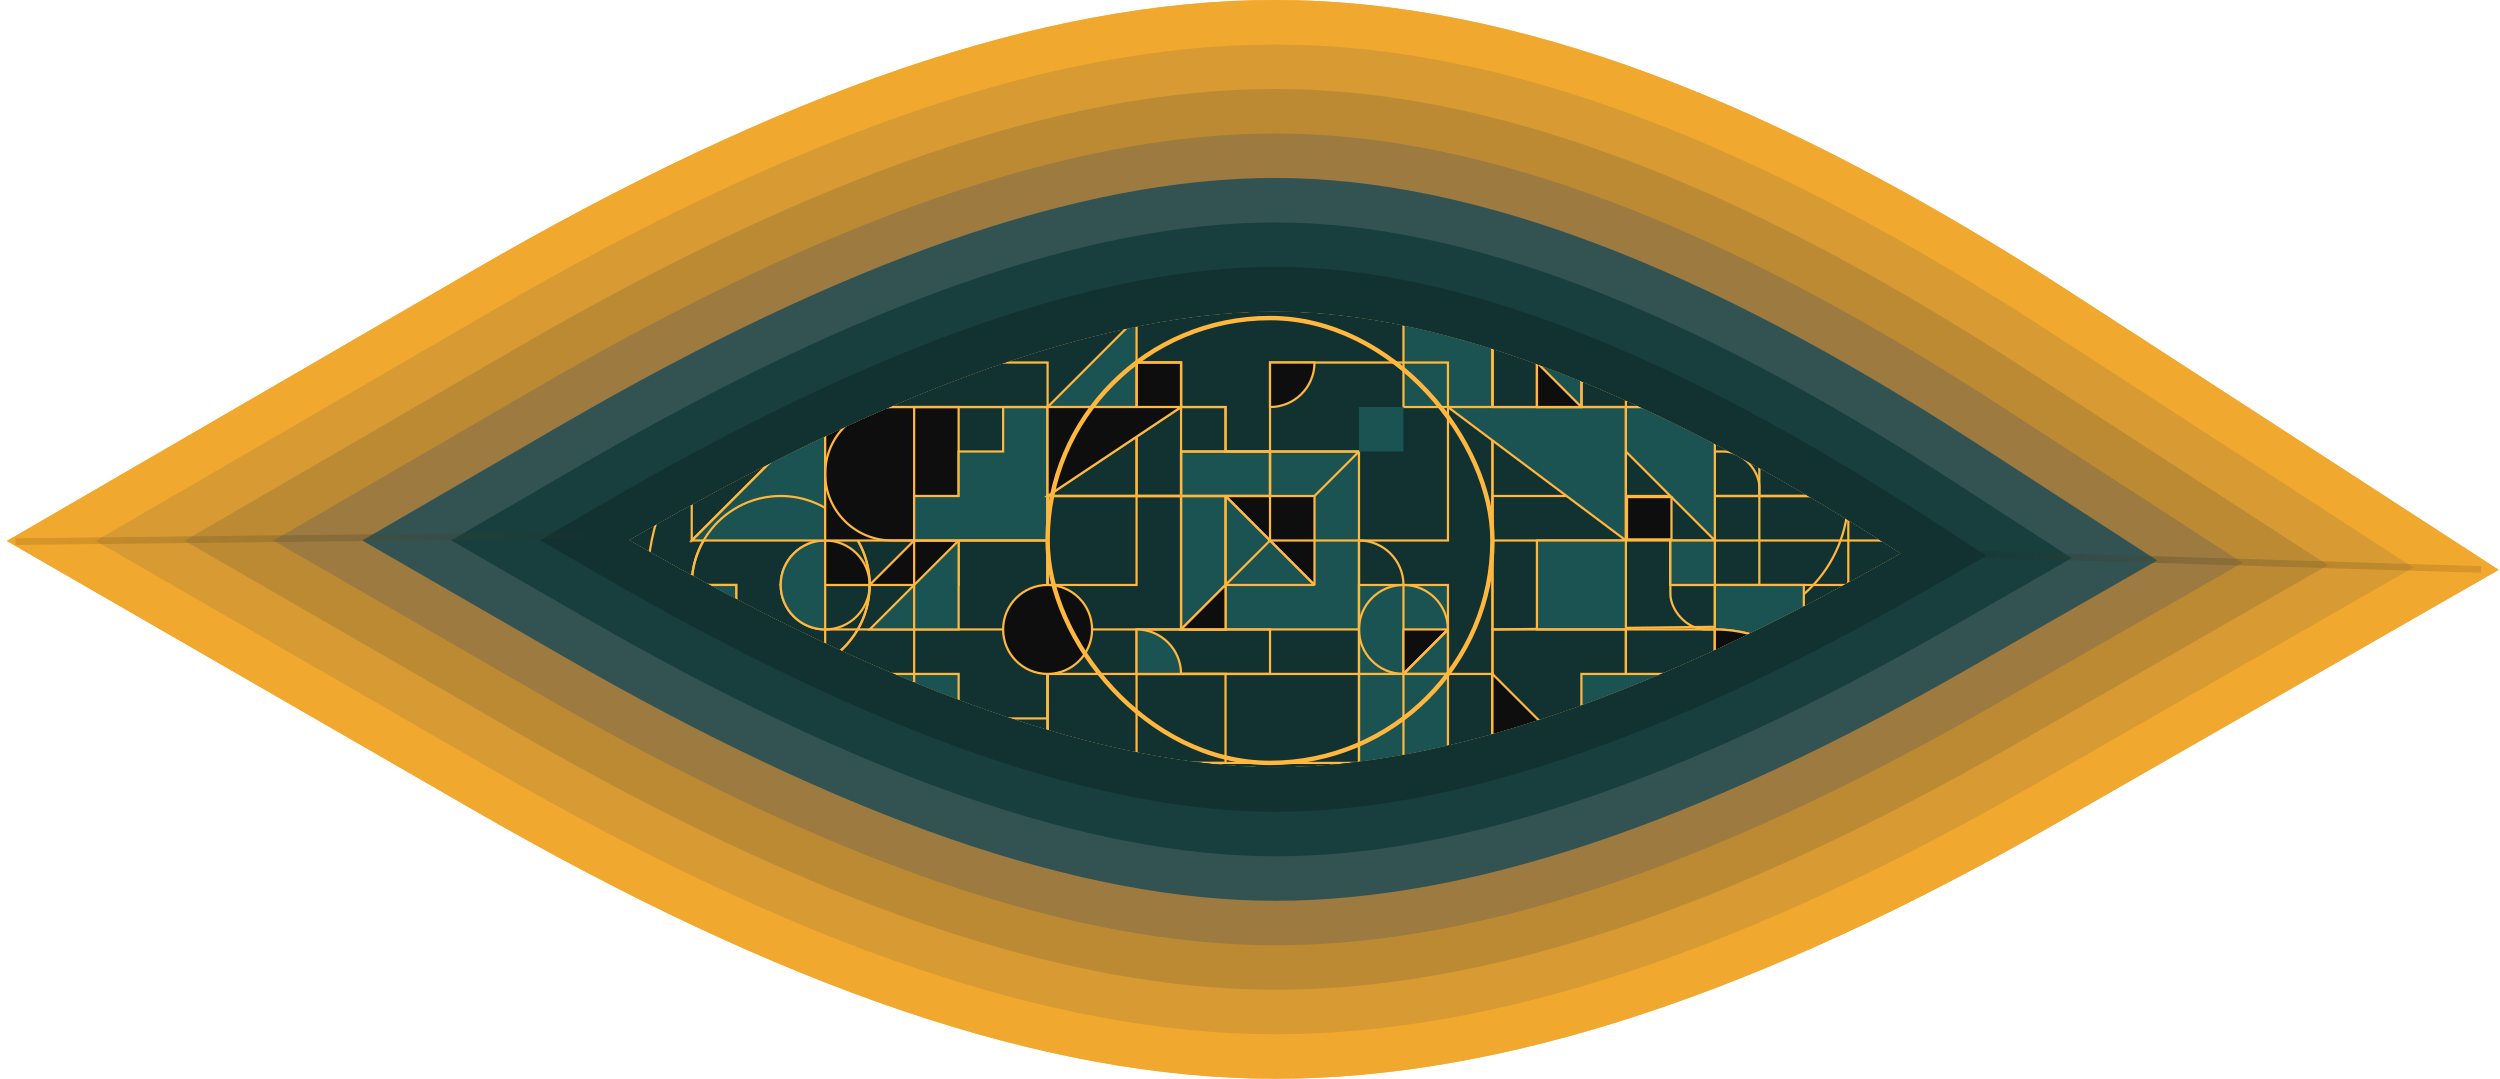 <?xml version="1.0" encoding="UTF-8"?>
<svg width="1124px" height="485px" viewBox="0 0 1124 485" version="1.1" xmlns="http://www.w3.org/2000/svg" xmlns:xlink="http://www.w3.org/1999/xlink">
    <!-- Generator: Sketch 58 (84663) - https://sketch.com -->
    <title>Group 9</title>
    <desc>Created with Sketch.</desc>
    <defs>
        <path d="M298.483,210.509 C375.982,210.509 472.049,177.665 586.686,111.976 C472.049,37.653 375.982,0.491 298.483,0.491 C220.985,0.491 121.719,35.607 0.686,105.84 C121.719,175.619 220.985,210.509 298.483,210.509 Z" id="path-1"></path>
        <linearGradient x1="0%" y1="49.989%" x2="100%" y2="50.011%" id="linearGradient-3">
            <stop stop-color="#123131" offset="0%"></stop>
            <stop stop-color="#A3711C" offset="100%"></stop>
        </linearGradient>
        <filter x="-3.8%" y="-250.4%" width="107.5%" height="600.8%" filterUnits="objectBoundingBox" id="filter-4">
            <feGaussianBlur stdDeviation="3" in="SourceGraphic"></feGaussianBlur>
        </filter>
        <linearGradient x1="0%" y1="49.954%" x2="100%" y2="50.046%" id="linearGradient-5">
            <stop stop-color="#123131" offset="0%"></stop>
            <stop stop-color="#A3711C" offset="100%"></stop>
        </linearGradient>
        <filter x="-4.6%" y="-150.6%" width="109.2%" height="401.3%" filterUnits="objectBoundingBox" id="filter-6">
            <feGaussianBlur stdDeviation="3" in="SourceGraphic"></feGaussianBlur>
        </filter>
    </defs>
    <g id="Page-1" stroke="none" stroke-width="1" fill="none" fill-rule="evenodd">
        <g id="Desktop-HD" transform="translate(-269, -3782)">
            <g id="Group-9" transform="translate(277, 3919)">
                <g id="Group-4" transform="translate(271, 0)">
                    <mask id="mask-2" fill="white">
                        <use xlink:href="#path-1"></use>
                    </mask>
                    <use id="Mask" fill="#123131" xlink:href="#path-1"></use>
                    <g id="Group" mask="url(#mask-2)">
                        <g transform="translate(292, 106) rotate(-270) translate(-292, -106) translate(192, -194)">
                            <g id="box-3" transform="translate(100, 500) rotate(-180) translate(-100, -500) translate(0, 400)">
                                <rect id="Rectangle" x="0" y="1.13686838e-13" width="200" height="200"></rect>
                                <rect id="Rectangle" stroke="#FFB73E" fill="#0E0E0E" x="0" y="60" width="20" height="40"></rect>
                                <circle id="Oval" stroke="#FFB73E" cx="80" cy="80" r="40"></circle>
                                <rect id="Rectangle" stroke="#FFB73E" x="0" y="100" width="60" height="100"></rect>
                                <path d="M70,90 C81.046,90 90,98.954 90,110 L90,110 L50,110 L50.003,109.656 C50.187,98.769 59.069,90 70,90 Z" id="Combined-Shape" stroke="#FFB73E" transform="translate(70, 100) rotate(-90) translate(-70, -100) "></path>
                                <path d="M90,90 C101.046,90 110,98.954 110,110 L110,110 L70,110 L70.003,109.656 C70.187,98.769 79.069,90 90,90 Z" id="Combined-Shape" stroke="#FFB73E" fill="#0E0E0E" transform="translate(90, 100) rotate(-270) translate(-90, -100) "></path>
                                <path d="M80,80 C91.046,80 100,88.954 100,100 L100,100 L60,100 L60.003,99.656 C60.187,88.769 69.069,80 80,80 Z" id="Combined-Shape" stroke="#FFB73E" fill="#1B5252"></path>
                                <polygon id="Rectangle" stroke="#FFB73E" fill="#0E0E0E" points="80 120 120 160 80 160"></polygon>
                                <polygon id="Rectangle" stroke="#FFB73E" fill="#1B5252" points="60 120 100 160 60 160"></polygon>
                                <polygon id="Rectangle" stroke="#FFB73E" fill="#0E0E0E" points="140 1.13686838e-13 200 1.13686838e-13 200 60"></polygon>
                                <polygon id="Rectangle" stroke="#FFB73E" points="140 20 180 20 180 60"></polygon>
                                <polygon id="Rectangle" stroke="#FFB73E" fill="#1B5252" transform="translate(130, 70) rotate(-180) translate(-130, -70) " points="100 40 160 40 160 100"></polygon>
                                <rect id="Rectangle" stroke="#FFB73E" x="0" y="1.13686838e-13" width="80" height="60"></rect>
                                <rect id="Rectangle" stroke="#FFB73E" fill="#1B5252" x="20" y="40" width="20" height="20"></rect>
                                <path d="M80,40 L80,59.999 L45,60 C51.986,48.044 65.044,40 80,40 L80,40 Z" id="Combined-Shape" stroke="#FFB73E" fill="#1B5252"></path>
                                <circle id="Oval" stroke="#FFB73E" cx="80" cy="80" r="40"></circle>
                                <rect id="Rectangle" stroke="#FFB73E" fill="#1B5252" x="160" y="40" width="40" height="60"></rect>
                                <polygon id="Rectangle" stroke="#FFB73E" points="140 20 180 20 180 60"></polygon>
                                <path d="M0,20 L80,20 C135.228,20 180,64.772 180,120 L180,200 L180,200 L0,200 L0,20 Z" id="Rectangle" stroke="#FFB73E"></path>
                                <polygon id="Rectangle" stroke="#FFB73E" points="100 40 160 40 160 100"></polygon>
                                <rect id="Rectangle" stroke="#FFB73E" fill="#0E0E0E" x="100" y="100" width="60" height="60"></rect>
                                <rect id="Rectangle" stroke="#FFB73E" fill="#1B5252" x="0" y="120" width="40" height="40"></rect>
                                <rect id="Rectangle" stroke="#FFB73E" x="20" y="140" width="140" height="60"></rect>
                                <path d="M100,140 L120,140 L120,160 L140,160 L140,180 L160,180 L160,200 L100,200 L100,180 L100,140 Z" id="Combined-Shape" stroke="#FFB73E" fill="#1B5252"></path>
                                <path d="M130,100 C146.569,100 160,113.431 160,130 L160,200 L160,200 L100,200 L100,130 C100,113.431 113.431,100 130,100 Z" id="Rectangle" stroke="#FFB73E"></path>
                                <polygon id="Rectangle" points="0 1.13686838e-13 200 1.13686838e-13 200 157.046 200 200 0 200"></polygon>
                            </g>
                            <g id="box-2" transform="translate(100, 310) rotate(-90) translate(-100, -310) translate(-10, 210)">
                                <rect id="Rectangle" x="20" y="0" width="200" height="200"></rect>
                                <rect id="Rectangle" stroke="#FFB73E" fill="#1B5252" x="80" y="60" width="80" height="80"></rect>
                                <polygon id="Rectangle" stroke="#FFB73E" stroke-linejoin="round" transform="translate(120, 100) rotate(-270) translate(-120, -100) " points="80 60 160 140 80 140"></polygon>
                                <path d="M80,20 L80,40 L100,40 L100,59.999 L120,60 L120,80 L60,80 L60,60 L60,20 L80,20 Z" id="Combined-Shape" stroke="#FFB73E"></path>
                                <rect id="Rectangle" stroke="#FFB73E" fill="#0E0E0E" x="60" y="20" width="20" height="20"></rect>
                                <polygon id="Rectangle" stroke="#FFB73E" fill="#0E0E0E" stroke-linejoin="bevel" points="100 80 140 80 140 120"></polygon>
                                <polygon id="Rectangle" stroke="#FFB73E" stroke-linejoin="bevel" transform="translate(120, 100) rotate(-180) translate(-120, -100) " points="100 80 140 80 140 120"></polygon>
                                <rect id="Rectangle" stroke="#FFB73E" x="20" y="80" width="80" height="60"></rect>
                                <path d="M99.999,120.001 L100,140 L80,140 L99.999,120.001 Z" id="Combined-Shape" stroke="#FFB73E" fill="#0E0E0E"></path>
                                <rect id="Rectangle" stroke="#FFB73E" fill="#1B5252" x="160" y="120" width="40" height="80"></rect>
                                <rect id="Rectangle" stroke="#FFB73E" x="20" y="160" width="200" height="40"></rect>
                                <path d="M160,100 C171.046,100 180,108.954 180,120 L180,200 L180,200 L160,200 L160,100 Z" id="Rectangle" stroke="#FFB73E"></path>
                                <rect id="Rectangle" stroke="#FFB73E" x="20" y="80" width="40" height="40"></rect>
                                <rect id="Rectangle" stroke="#FFB73E" fill="#1B5252" x="180" y="0" width="40" height="40"></rect>
                                <path d="M120,20 C144.851,20 162.024,20 171.518,20 C181.012,20 190.506,20 200,20 L200,100 L120,100 L120,20 Z" id="Rectangle" stroke="#FFB73E"></path>
                                <rect id="Rectangle" stroke="#FFB73E" x="60" y="160" width="40" height="40"></rect>
                                <circle id="Oval" stroke="#FFB73E" fill="#0E0E0E" cx="20" cy="140" r="20"></circle>
                                <rect id="Rectangle" stroke="#FFB73E" x="60" y="140" width="60" height="20"></rect>
                                <path d="M60,140 C71.046,140 80,148.954 80,160 L80,160 L60,160 Z" id="Combined-Shape" stroke="#FFB73E" fill="#1B5252"></path>
                                <path d="M120,20 C131.046,20 140,28.954 140,40 L140,40 L120,40 Z" id="Combined-Shape" stroke="#FFB73E" fill="#0E0E0E" transform="translate(130, 30) rotate(-270) translate(-130, -30) "></path>
                                <polygon id="Rectangle" stroke="#FFB73E" fill="#0E0E0E" stroke-linejoin="bevel" points="180 140 200 140 180 160"></polygon>
                                <polygon id="Rectangle" stroke="#FFB73E" stroke-linejoin="bevel" transform="translate(190, 150) rotate(-180) translate(-190, -150) " points="180 140 200 140 180 160"></polygon>
                                <path d="M179.656,159.997 C168.769,159.813 160,150.931 160,140 C160,128.954 168.954,120 180,120 C191.046,120 200,128.954 200,140 L200,140 L180,160 Z" id="Combined-Shape" stroke="#FFB73E"></path>
                                <polygon id="Rectangle" stroke="#FFB73E" fill="#1B5252" points="60 0 60 40 20 40"></polygon>
                                <polygon id="Rectangle" stroke="#FFB73E" points="80 40 80 80 20 80"></polygon>
                                <path d="M80,20 L80,40 L100,40 L100,59.999 L120,60 L120,80 L60,80 L60,60 L60,20 L80,20 Z" id="Combined-Shape" stroke="#FFB73E"></path>
                                <polygon id="Rectangle" stroke="#FFB73E" fill="#0E0E0E" transform="translate(50, 60) rotate(-180) translate(-50, -60) " points="80 40 80 80 20 80"></polygon>
                                <rect id="Rectangle" fill="#1B5252" x="160" y="40" width="20" height="20"></rect>
                                <rect id="Rectangle" stroke="#FFB73E" stroke-width="2" x="20" y="0" width="200" height="200" rx="100"></rect>
                            </g>
                            <g id="Group-2">
                                <rect id="Rectangle" transform="translate(100, 100) rotate(-90) translate(-100, -100) " x="0" y="0" width="200" height="200"></rect>
                                <rect id="Rectangle" stroke="#0E0E0E" transform="translate(20, 120) rotate(-90) translate(-20, -120) " x="0" y="100" width="40" height="40"></rect>
                                <path d="M136,-10 C165.823,-10 190,14.177 190,44 L190,150 L50,150 L50,-10 L136,-10 Z M170,110 L150,110 L150,150 L190,150 L189.999,129.999 L170,130 L170,110 Z" id="Combined-Shape" stroke="#FFB73E" transform="translate(120, 70) rotate(-90) translate(-120, -70) "></path>
                                <rect id="Rectangle" transform="translate(100, 150) rotate(-90) translate(-100, -150) " x="50" y="50" width="100" height="200"></rect>
                                <polygon id="Rectangle" stroke="#FFB73E" transform="translate(50, 100) rotate(-360) translate(-50, -100) " points="4.18194114e-12 -1.54321e-12 100 -1.54321e-12 100 200 4.18194114e-12 200"></polygon>
                                <rect id="Rectangle" stroke="#FFB73E" transform="translate(100, 150) rotate(-90) translate(-100, -150) " x="50" y="50" width="100" height="200"></rect>
                                <rect id="Rectangle" stroke="#FFB73E" transform="translate(100, 100) rotate(-90) translate(-100, -100) " x="80" y="60" width="40" height="80" rx="16"></rect>
                                <path d="M30,90 L131.911,91.214 C164.104,91.598 190,117.805 190,150 L190,150 L190,150 L30,150 L30,90 Z" id="Rectangle" stroke="#FFB73E" transform="translate(110, 120) scale(-1, 1) rotate(-90) translate(-110, -120) "></path>
                                <rect id="Rectangle" stroke="#FFB73E" transform="translate(100, 80) rotate(-90) translate(-100, -80) " x="60" y="60" width="80" height="40"></rect>
                                <rect id="Rectangle" stroke="#FFB73E" fill="#1B5252" transform="translate(110, 110) rotate(-90) translate(-110, -110) " x="100" y="100" width="20" height="20"></rect>
                                <polygon id="Rectangle" stroke="#FFB73E" fill="#1B5252" transform="translate(70, 130) rotate(-90) translate(-70, -130) " points="40 100 100 100 100 160"></polygon>
                                <polygon id="Rectangle" stroke="#FFB73E" fill="#1B5252" transform="translate(70, 180) rotate(-90) translate(-70, -180) " points="30 150 110 150 110 210"></polygon>
                                <rect id="Rectangle" stroke="#FFB73E" transform="translate(20, 170) rotate(-90) translate(-20, -170) " x="-10" y="150" width="60" height="40"></rect>
                                <path d="M70,30 C70,41.046 61.046,50 50,50 C38.954,50 30,41.046 30,30 L30,30 Z" id="Combined-Shape" stroke="#FFB73E" fill="#0E0E0E" transform="translate(50, 40) rotate(-90) translate(-50, -40) "></path>
                                <rect id="Rectangle" stroke="#FFB73E" transform="translate(40, 60) rotate(-90) translate(-40, -60) " x="20" y="20" width="40" height="80"></rect>
                                <path d="M50,-10 L136,-10 C165.823,-10 190,14.177 190,44 L190,150 L190,150 L50,150 L50,-10 Z" id="Rectangle" stroke="#FFB73E" transform="translate(120, 70) rotate(-90) translate(-120, -70) "></path>
                                <path d="M60,40 C60,51.046 51.046,60 40,60 C28.954,60 20,51.046 20,40 L20,40 Z" id="Combined-Shape" stroke="#FFB73E" transform="translate(40, 50) rotate(-360) translate(-40, -50) "></path>
                                <rect id="Rectangle" stroke="#FFB73E" fill="#1B5252" transform="translate(120, 160) rotate(-90) translate(-120, -160) " x="100" y="140" width="40" height="40"></rect>
                                <rect id="Rectangle" stroke="#FFB73E" fill="#0E0E0E" transform="translate(90, 129.5) rotate(-90) translate(-90, -129.5) " x="80" y="120" width="20" height="19"></rect>
                                <rect id="Rectangle" stroke="#FFB73E" fill="#1B5252" transform="translate(150, 80) rotate(-90) translate(-150, -80) " x="130" y="50" width="40" height="60"></rect>
                                <path d="M90,90 L190,90 C223.137,90 250,116.863 250,150 L250,150 L250,150 L90,150 L90,90 Z" id="Rectangle" stroke="#FFB73E" transform="translate(170, 120) rotate(-90) translate(-170, -120) "></path>
                                <path d="M140,60 C155.366,60 169.384,65.778 180,75.28 L179.998,100 L140,100 L140,60 Z" id="Combined-Shape" stroke="#FFB73E" fill="#0E0E0E" transform="translate(160, 80) rotate(-90) translate(-160, -80) "></path>
                                <rect id="Rectangle" stroke="#FFB73E" fill="#1B5252" transform="translate(180, 140) rotate(-90) translate(-180, -140) " x="160" y="120" width="40" height="40"></rect>
                                <polygon id="Rectangle" stroke="#FFB73E" fill="#0E0E0E" transform="translate(130, 30) rotate(-90) translate(-130, -30) " points="120 20 140 40 120 40"></polygon>
                                <polygon id="Rectangle" stroke="#FFB73E" fill="#0E0E0E" transform="translate(130, 10) rotate(-90) translate(-130, -10) " points="120 0 140 20 120 20"></polygon>
                                <rect id="Rectangle" stroke="#FFB73E" fill="#0E0E0E" transform="translate(30, 170) rotate(-90) translate(-30, -170) " x="20" y="160" width="20" height="20"></rect>
                                <path d="M40,160 L40,160.001 L1,199 L1,160 L40,160 Z" id="Combined-Shape" stroke="#FFB73E" fill="#1B5252"></path>
                                <rect id="Rectangle" stroke="#FFB73E" transform="translate(30, 170) rotate(-90) translate(-30, -170) " x="20" y="160" width="20" height="20"></rect>
                                <polygon id="Rectangle" stroke="#FFB73E" fill="#0E0E0E" transform="translate(180, 180) rotate(-90) translate(-180, -180) " points="160 160 200 200 160 200"></polygon>
                                <rect id="Rectangle" stroke="#FFB73E" transform="translate(10, 150) rotate(-90) translate(-10, -150) " x="0" y="140" width="20" height="20"></rect>
                            </g>
                        </g>
                    </g>
                </g>
                <path d="M565.369,348 C669.475,348 785.086,308.474 916.29,233.293 L1115.408,119.195 L922.847,-5.65 C790.332,-91.564 672.875,-137 565.369,-137 C460.479,-137 341.978,-95.079 204.42,-15.258 L-4.933,106.224 L204.76,227.118 C342.246,306.383 460.653,348 565.369,348 Z M565.369,208 C489.722,208 392.827,173.944 274.686,105.832 C392.827,37.277 489.722,3 565.369,3 C641.016,3 734.788,39.274 846.686,111.822 C734.788,175.941 641.016,208 565.369,208 Z" id="borders" fill="#FFB73E" fill-rule="nonzero"></path>
                <path d="M565.369,348 C669.475,348 785.086,308.474 916.29,233.293 L1115.408,119.195 L922.847,-5.65 C790.332,-91.564 672.875,-137 565.369,-137 C460.479,-137 341.978,-95.079 204.42,-15.258 L-4.933,106.224 L204.76,227.118 C342.246,306.383 460.653,348 565.369,348 Z M565.369,208 C489.722,208 392.827,173.944 274.686,105.832 C392.827,37.277 489.722,3 565.369,3 C641.016,3 734.788,39.274 846.686,111.822 C734.788,175.941 641.016,208 565.369,208 Z" id="borders" fill="#F1A82F" fill-rule="nonzero"></path>
                <path d="M565.369,328 C665.41,328 777.901,289.541 906.347,215.94 L1077.019,118.142 L911.967,11.132 C782.397,-72.873 668.323,-117 565.369,-117 C464.657,-117 349.242,-76.171 214.458,2.04 L35.012,106.168 L214.75,209.792 C349.472,287.463 464.806,328 565.369,328 Z M565.369,208 C489.722,208 392.827,173.944 274.686,105.832 C392.827,37.277 489.722,3 565.369,3 C641.016,3 734.788,39.274 846.686,111.822 C734.788,175.941 641.016,208 565.369,208 Z" id="borders" fill="#D89A32" fill-rule="nonzero"></path>
                <path d="M565.369,308 C661.344,308 770.715,270.607 896.403,198.587 L1038.63,117.089 L901.086,27.914 C774.462,-54.182 663.772,-97 565.369,-97 C468.834,-97 356.506,-57.263 224.496,19.339 L74.958,106.112 L224.739,192.465 C356.697,268.543 468.958,308 565.369,308 Z M565.369,208 C489.722,208 392.827,173.944 274.686,105.832 C392.827,37.277 489.722,3 565.369,3 C641.016,3 734.788,39.274 846.686,111.822 C734.788,175.941 641.016,208 565.369,208 Z" id="borders" fill="#BD8A34" fill-rule="nonzero"></path>
                <path d="M565.369,288 C657.278,288 763.53,251.674 886.46,181.234 L1000.241,116.035 L890.206,44.695 C766.528,-35.491 659.221,-77 565.369,-77 C473.012,-77 363.77,-38.355 234.534,36.637 L114.903,106.056 L234.728,175.138 C363.923,249.623 473.111,288 565.369,288 Z M565.369,208 C489.722,208 392.827,173.944 274.686,105.832 C392.827,37.277 489.722,3 565.369,3 C641.016,3 734.788,39.274 846.686,111.822 C734.788,175.941 641.016,208 565.369,208 Z" id="borders" fill="#9D7A40" fill-rule="nonzero"></path>
                <path d="M565.369,268 C653.213,268 756.344,232.741 876.516,163.881 L961.852,114.982 L879.326,61.477 C758.593,-16.799 654.669,-57 565.369,-57 C477.189,-57 371.035,-19.447 244.572,53.936 L154.849,106 L244.718,157.812 C371.149,230.703 477.264,268 565.369,268 Z M565.369,208 C489.722,208 392.827,173.944 274.686,105.832 C392.827,37.277 489.722,3 565.369,3 C641.016,3 734.788,39.274 846.686,111.822 C734.788,175.941 641.016,208 565.369,208 Z" id="borders" fill="#335353" fill-rule="nonzero"></path>
                <path d="M565.369,248 C649.147,248 749.159,213.807 866.573,146.528 L923.463,113.928 L868.446,78.258 C750.658,1.892 650.118,-37 565.369,-37 C481.367,-37 378.299,-0.539 254.61,71.234 L194.794,105.944 L254.707,140.485 C378.375,211.783 481.416,248 565.369,248 Z M565.369,208 C489.722,208 392.827,173.944 274.686,105.832 C392.827,37.277 489.722,3 565.369,3 C641.016,3 734.788,39.274 846.686,111.822 C734.788,175.941 641.016,208 565.369,208 Z" id="borders" fill="#183E3E" fill-rule="nonzero"></path>
                <path d="M565.369,228 C645.081,228 741.973,194.874 856.629,129.175 L885.074,112.875 L857.566,95.04 C742.723,20.583 645.567,-17 565.369,-17 C485.544,-17 385.563,18.369 264.648,88.533 L234.74,105.888 L264.696,123.158 C385.601,192.864 485.569,228 565.369,228 Z M565.369,208 C489.722,208 392.827,173.944 274.686,105.832 C392.827,37.277 489.722,3 565.369,3 C641.016,3 734.788,39.274 846.686,111.822 C734.788,175.941 641.016,208 565.369,208 Z" id="borders" fill="#123131" fill-rule="nonzero"></path>
                <g id="Group-6" transform="translate(0, 103)" opacity="0.323" stroke-linecap="square" stroke-width="3">
                    <path d="M0.491,0.5 L265.509,3.5" id="Line-4" stroke="url(#linearGradient-3)" filter="url(#filter-4)" transform="translate(133, 2) scale(-1, 1) translate(-133, -2) "></path>
                    <path d="M876,9 L1106,16" id="Line-4" stroke="url(#linearGradient-5)" filter="url(#filter-6)"></path>
                </g>
            </g>
        </g>
    </g>
</svg>